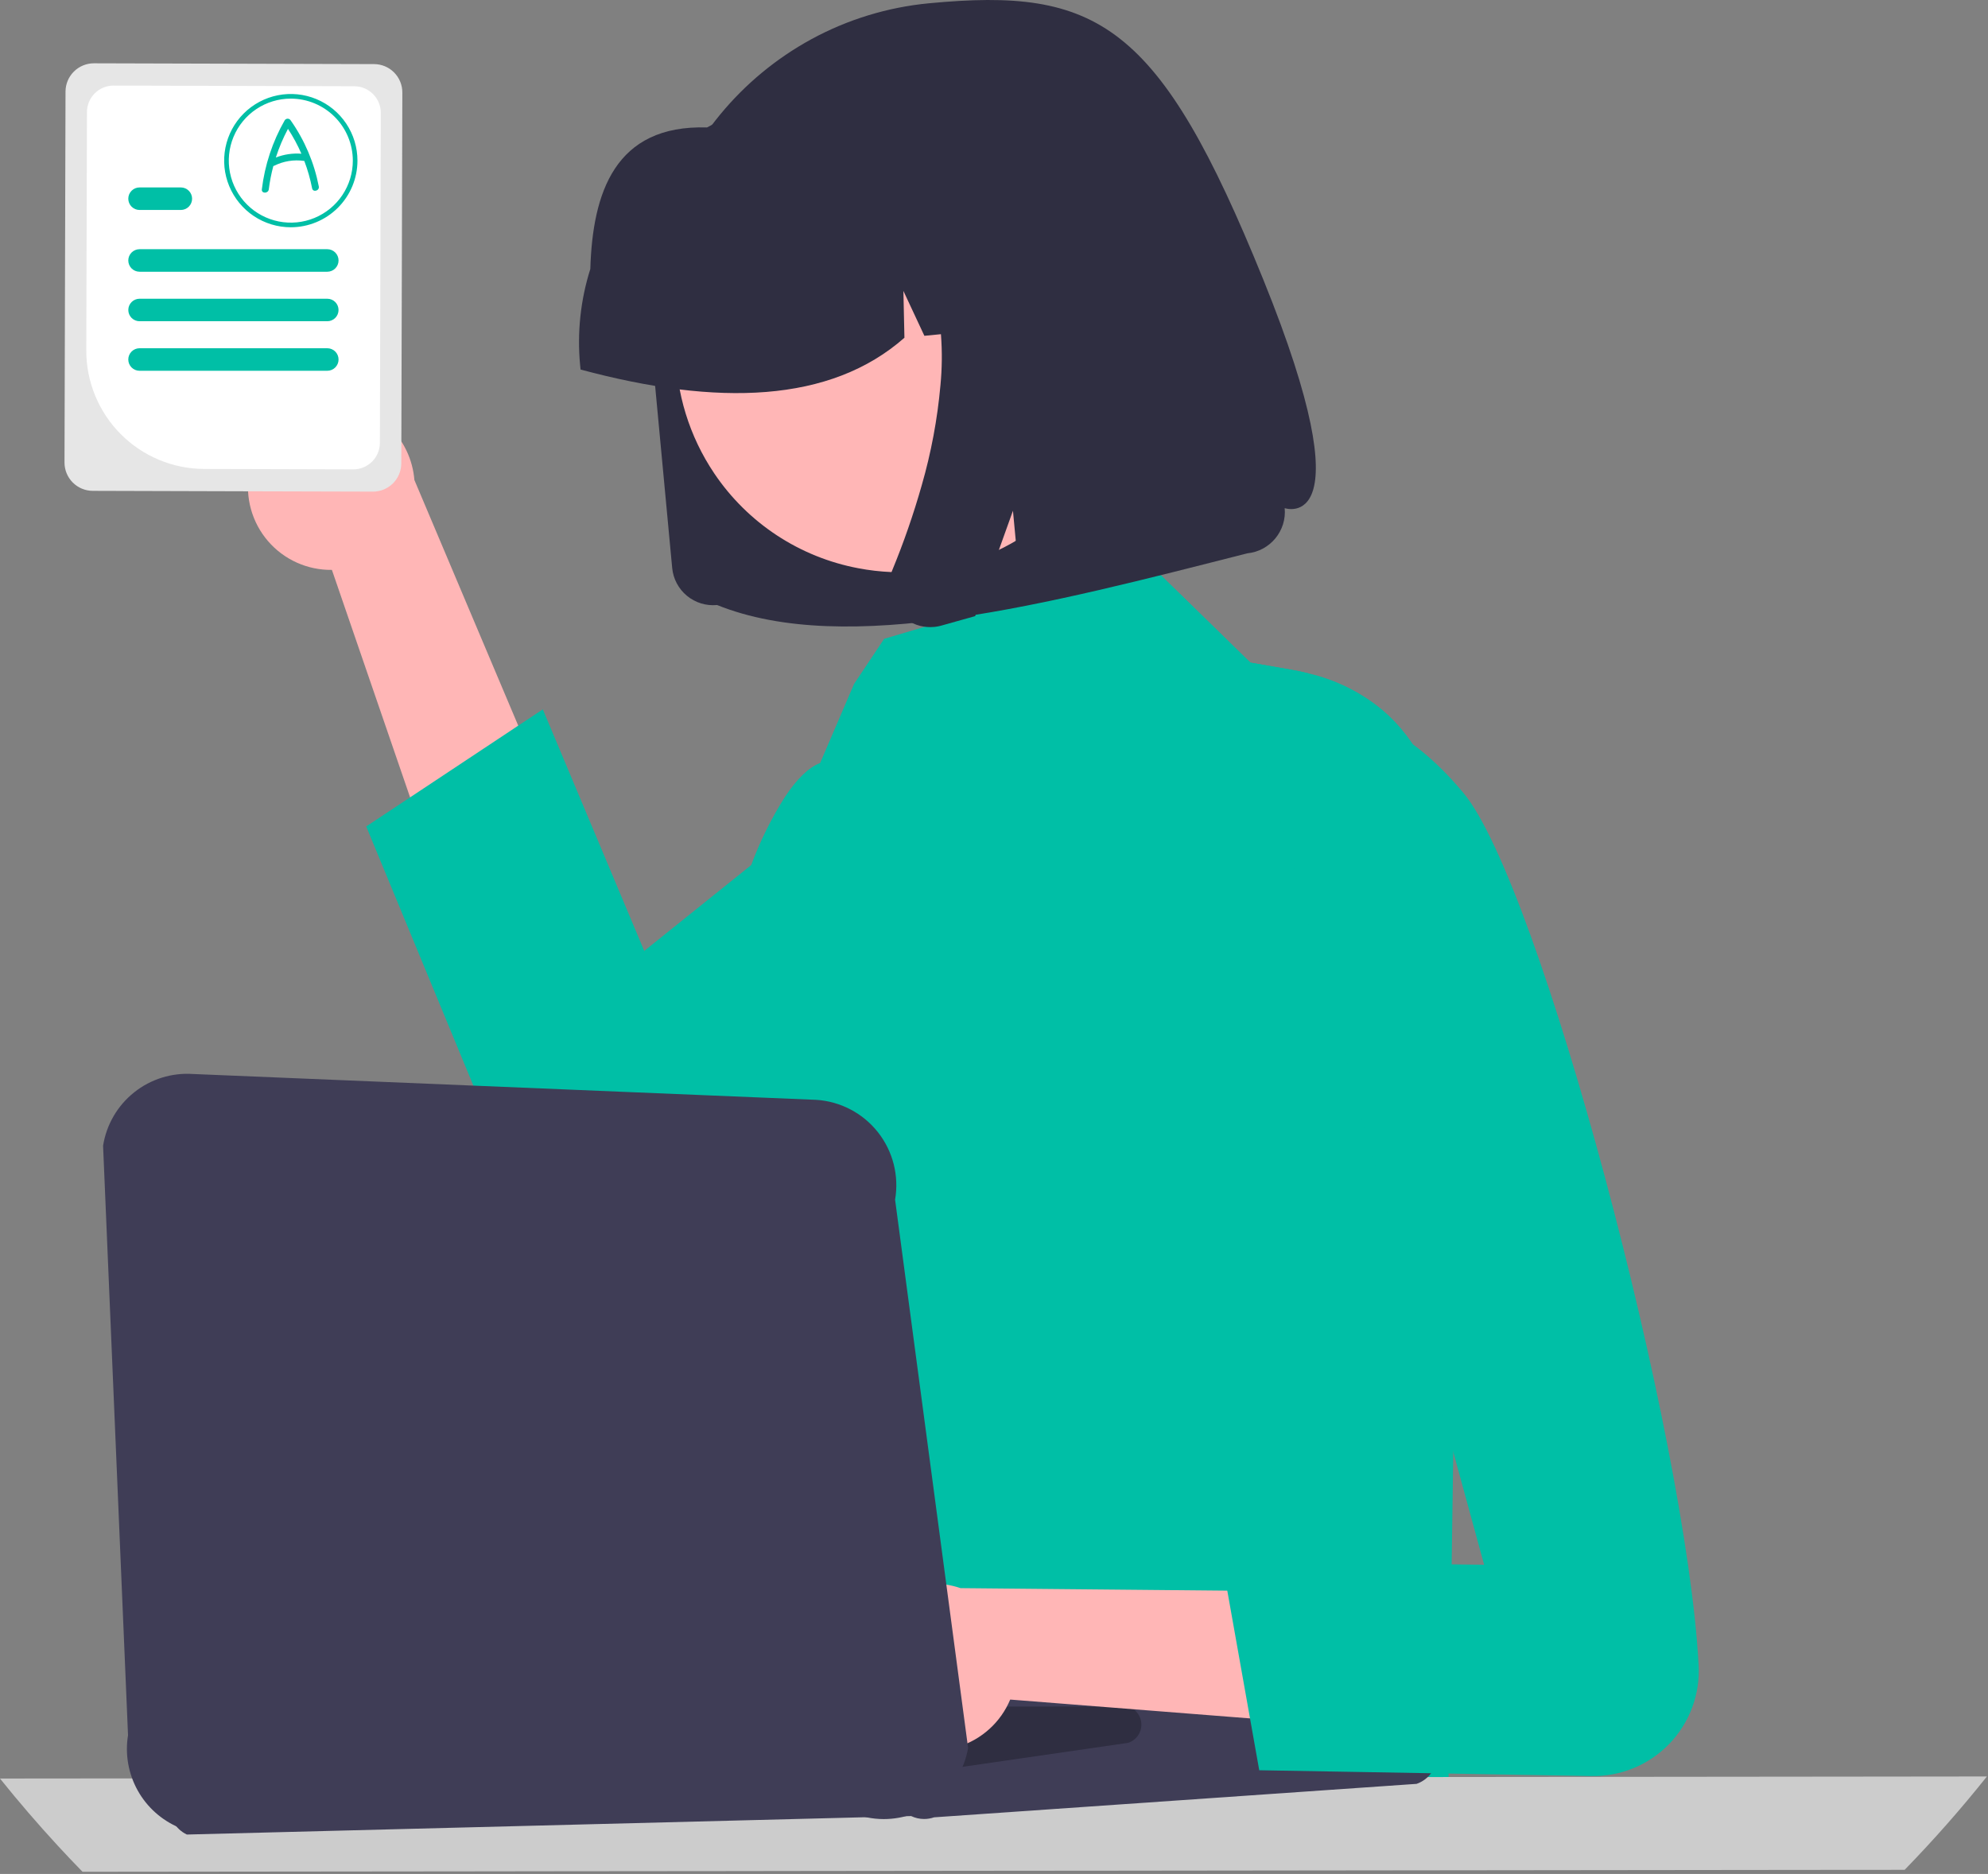 <svg width="629" height="593" viewBox="0 0 629 593" fill="none" xmlns="http://www.w3.org/2000/svg">
<rect x="0" y="0" width="629" height="593" fill="#808080" stroke="none"/>
<path d="M78.797 149.864C78.174 153.646 78.388 157.518 79.424 161.209C80.459 164.899 82.291 168.317 84.791 171.223C87.291 174.128 90.397 176.451 93.891 178.026C97.385 179.601 101.183 180.391 105.015 180.34L169.238 367.212L210.217 339.049L131.11 151.886C130.598 145.453 127.743 139.432 123.088 134.963C118.433 130.494 112.3 127.888 105.852 127.639C99.403 127.39 93.088 129.515 88.101 133.611C83.115 137.707 79.805 143.49 78.797 149.864Z" fill="#FFB6B6"/>
<path d="M414.001 213.092C385.481 245.54 315.157 302.723 257.224 342.099C244.701 350.61 232.751 358.276 221.931 364.692C214.622 369.024 207.825 372.774 201.707 375.833C197.601 377.879 193.116 379.054 188.534 379.286C183.952 379.518 179.372 378.802 175.08 377.182C170.788 375.561 166.877 373.072 163.591 369.87C160.306 366.668 157.717 362.822 155.987 358.573L115.873 261.526L129.752 252.325L163.974 229.625L171.746 224.483L203.838 300.914L237.679 273.751L258.688 256.884L354.461 180.024L362.722 177.572L381.994 196.379L395.623 209.687L408.443 211.913C410.359 212.247 412.216 212.639 414.001 213.092Z" fill="#00BFA6"/>
<path d="M461.888 317.126L458.294 564.011L167.902 555.679L214.277 453.311C213.944 450.026 234.631 426.969 234.512 423.553C234.155 413.542 241.631 404.27 242.845 393.795C245.321 372.191 231.144 290.606 237.679 273.751C240.463 266.224 244.029 259.011 248.32 252.23C252.034 246.611 255.843 242.826 259.486 241.457L270.222 216.437L279.745 202.153L354.462 180.024L362.722 177.572L381.994 196.38L395.623 209.687L408.443 211.913C410.359 212.247 412.216 212.639 414.002 213.092C422.601 215.075 430.616 219.045 437.403 224.685C459.782 243.695 462.388 279.452 461.888 317.126Z" fill="#00BFA6"/>
<path d="M628.659 562.157C620.469 572.43 611.792 582.278 602.626 591.701L571.225 591.725L402.354 591.916L371.953 591.951L351.741 591.975L321.674 591.999L298.546 592.023L255.825 592.07L230.626 592.106L177.561 592.154L152.231 592.189L82.037 592.261L37.948 592.308L26.116 592.32C23.485 589.63 20.894 586.9 18.343 584.131C11.987 577.239 5.872 570.133 0 562.812L24.497 562.788L41.185 562.776L79.823 562.729L154.385 562.657L179.584 562.634L189.774 562.622H189.809L197.808 562.61L201.391 562.598L210.569 562.586H214.449L241.66 562.562L300.355 562.491L326.185 562.467L350.92 562.443L374.107 562.419L407.377 562.384L585.069 562.205L628.659 562.157Z" fill="#CCCCCC"/>
<path d="M226.895 191.454L226.83 191.46C223.396 191.78 219.976 190.722 217.322 188.52C214.668 186.318 212.997 183.151 212.678 179.717L205.908 107.465C204.683 94.522 206.073 81.464 209.995 69.068C217.683 44.876 234.411 24.583 256.691 12.419C268.196 6.155 280.85 2.285 293.89 1.042C347.24 -4.04 366.737 7.071 399.692 88.438C432.647 169.805 406.472 160.8 406.472 160.8C406.637 162.541 406.449 164.298 405.921 165.965C404.884 169.218 402.629 171.945 399.629 173.575C398.09 174.41 396.399 174.927 394.655 175.095C331.584 191.127 267.943 208.002 226.884 191.455L226.895 191.454Z" fill="#2F2E41"/>
<path d="M344.287 69.504C352.204 81.218 356.472 95.016 356.553 109.154C356.633 123.293 352.521 137.138 344.738 148.941C336.954 160.744 325.847 169.976 312.819 175.47C299.792 180.965 285.428 182.476 271.543 179.812C262.351 178.078 253.595 174.538 245.781 169.396C237.968 164.254 231.252 157.613 226.023 149.857C218.123 138.147 213.866 124.359 213.79 110.233C213.715 96.108 217.823 82.275 225.597 70.481C233.372 58.687 244.464 49.458 257.476 43.959C270.488 38.46 284.837 36.937 298.713 39.581C307.912 41.304 316.678 44.837 324.501 49.974C332.324 55.111 339.05 61.75 344.287 69.507L344.287 69.504Z" fill="#FFB6B6"/>
<path d="M183.543 115.492C182.575 105.255 183.674 94.928 186.776 85.125C187.495 61.143 194.453 39.421 223.703 40.333C232.745 35.414 242.683 32.365 252.928 31.365L267.382 29.938C267.544 29.922 267.707 29.906 267.869 29.891C277.883 28.959 287.983 30.009 297.592 32.98C307.2 35.951 316.13 40.786 323.87 47.208C331.61 53.63 338.009 61.514 342.703 70.409C347.396 79.304 350.291 89.037 351.223 99.051L351.359 100.498L320.778 103.488L307.617 75.323L308.266 104.717L292.472 106.267L285.834 92.057L286.159 106.878C262.707 127.532 227.147 128.614 183.693 116.941L183.543 115.492Z" fill="#2F2E41"/>
<path d="M281.363 184.054C281.103 186.435 281.516 188.841 282.555 190.998C283.079 192.103 283.755 193.129 284.564 194.047C285.255 194.828 286.037 195.525 286.893 196.123C289.426 197.886 292.505 198.69 295.577 198.389C295.769 198.369 295.959 198.345 296.15 198.319C296.341 198.292 296.531 198.26 296.721 198.225C296.913 198.19 297.103 198.151 297.292 198.106C297.481 198.061 297.671 198.013 297.861 197.961L308.534 194.97L320.496 161.618L323.238 190.884L371.771 177.372L360.135 53.179L277.414 61.33L279.683 63.514C287.221 70.851 292.588 80.126 295.195 90.317C297.782 100.643 298.58 111.337 297.555 121.934C296.598 132.649 294.614 143.247 291.631 153.583C289.034 162.735 285.913 171.73 282.281 180.523C281.811 181.651 281.503 182.84 281.363 184.054Z" fill="#2F2E41"/>
<path d="M292.394 575.616C290.971 575.615 289.567 575.298 288.283 574.687L59.121 580.533C57.363 579.7 55.898 578.354 54.922 576.671C53.944 574.988 53.501 573.049 53.649 571.109C53.797 569.169 54.531 567.319 55.752 565.804C56.974 564.29 58.626 563.181 60.49 562.625L210.414 517.922C211.967 517.46 213.611 517.397 215.194 517.74L447.101 546.005C449.153 546.449 451.004 547.552 452.37 549.146C453.737 550.74 454.544 552.737 454.669 554.833C454.794 556.929 454.23 559.008 453.062 560.753C451.895 562.498 450.188 563.813 448.203 564.497L295.534 575.087C294.524 575.437 293.462 575.615 292.394 575.616Z" fill="#3F3D56"/>
<path d="M300.822 559.664C299.787 559.664 298.769 559.399 297.866 558.894L111.754 567.589C110.697 566.997 109.843 566.099 109.303 565.014C108.764 563.929 108.563 562.707 108.728 561.507C108.893 560.306 109.415 559.183 110.227 558.284C111.04 557.385 112.104 556.751 113.281 556.465L180.658 540.112C181.71 539.857 182.81 539.89 183.845 540.205L356.863 539.997C358.095 540.374 359.173 541.136 359.941 542.17C360.709 543.204 361.126 544.457 361.13 545.745C361.135 547.033 360.727 548.289 359.966 549.329C359.206 550.368 358.132 551.137 356.903 551.523L302.622 559.389C302.039 559.571 301.432 559.664 300.822 559.664Z" fill="#2F2E41"/>
<path d="M281.232 549.744C284.453 551.821 288.091 553.166 291.889 553.685C295.686 554.204 299.551 553.884 303.212 552.748C306.872 551.611 310.239 549.686 313.075 547.108C315.911 544.529 318.147 541.361 319.626 537.824L516.62 553.299L507.097 504.495L303.911 502.559C297.806 500.469 291.146 500.69 285.194 503.182C279.241 505.674 274.409 510.262 271.614 516.078C268.818 521.894 268.253 528.534 270.026 534.739C271.799 540.944 275.786 546.282 281.232 549.744Z" fill="#FFB6B6"/>
<path d="M397.587 231.911C397.587 231.911 427.345 208.104 463.055 250.956C487.137 279.855 533.593 454.555 537.444 526.948C537.688 531.529 536.983 536.11 535.373 540.406C533.763 544.701 531.283 548.618 528.088 551.91C524.894 555.203 521.054 557.8 516.809 559.538C512.564 561.277 508.006 562.121 503.42 562.016L398.42 560.188L386.679 494.185L469.577 495.166L397.587 231.911Z" fill="#00BFA6"/>
<path d="M279.648 575.643C276.046 575.64 272.481 574.918 269.161 573.52L56.757 578.366C51.151 576.028 46.498 571.868 43.549 566.558C40.601 561.248 39.529 555.099 40.508 549.105L32.615 362.567C33.662 355.904 37.169 349.876 42.444 345.673C47.718 341.469 54.377 339.397 61.106 339.864L258.299 348.042C262.084 348.29 265.775 349.332 269.132 351.098C272.489 352.864 275.437 355.316 277.785 358.296C280.133 361.275 281.829 364.714 282.763 368.391C283.696 372.068 283.846 375.899 283.203 379.638L306.307 553.15C305.22 559.437 301.951 565.139 297.075 569.253C292.199 573.367 286.028 575.63 279.648 575.643Z" fill="#3F3D56"/>
<path d="M118.361 20.283L29.717 20.033C27.341 20.03 25.061 20.969 23.376 22.645C21.691 24.321 20.74 26.596 20.73 28.972L20.409 146.35C20.404 148.724 21.341 151.002 23.015 152.685C24.689 154.368 26.962 155.318 29.336 155.325L78.508 155.468L117.992 155.575C120.367 155.58 122.647 154.64 124.33 152.964C126.013 151.287 126.962 149.011 126.967 146.636L126.99 139.696L127.3 29.27C127.305 26.893 126.366 24.612 124.69 22.927C123.014 21.241 120.737 20.291 118.361 20.283Z" fill="#E6E6E6"/>
<path d="M112.111 27.294L35.93 27.08C33.706 27.077 31.571 27.956 29.994 29.524C28.416 31.093 27.525 33.223 27.515 35.448L27.301 110.914C27.286 120.825 31.202 130.337 38.191 137.364C45.18 144.391 54.671 148.359 64.582 148.398L79.056 148.433L111.778 148.529C114.003 148.533 116.139 147.655 117.717 146.086C119.295 144.517 120.186 142.386 120.194 140.161L120.217 132.566L120.479 35.709C120.484 33.484 119.606 31.348 118.037 29.77C116.468 28.192 114.336 27.302 112.111 27.294Z" fill="white"/>
<path d="M103.553 78.859H44.155C43.687 78.859 43.224 78.951 42.791 79.13C42.358 79.309 41.965 79.572 41.635 79.903C41.303 80.234 41.041 80.627 40.862 81.059C40.682 81.492 40.59 81.956 40.59 82.424C40.59 82.892 40.682 83.356 40.862 83.788C41.041 84.221 41.303 84.614 41.635 84.945C41.965 85.276 42.358 85.538 42.791 85.717C43.224 85.897 43.687 85.989 44.155 85.989H103.553C104.498 85.989 105.405 85.613 106.073 84.945C106.742 84.276 107.118 83.369 107.118 82.424C107.118 81.478 106.742 80.571 106.073 79.903C105.405 79.234 104.498 78.859 103.553 78.859Z" fill="#00BFA6"/>
<path d="M57.213 59.314H44.155C43.21 59.314 42.303 59.689 41.635 60.358C40.966 61.026 40.59 61.933 40.59 62.879C40.59 63.824 40.966 64.731 41.635 65.4C42.303 66.068 43.21 66.444 44.155 66.444H57.213C58.159 66.444 59.066 66.068 59.734 65.4C60.403 64.731 60.778 63.824 60.778 62.879C60.778 61.933 60.403 61.026 59.734 60.358C59.066 59.689 58.159 59.314 57.213 59.314Z" fill="#00BFA6"/>
<path d="M103.553 110.2H44.155C43.21 110.2 42.303 110.576 41.635 111.244C40.966 111.913 40.59 112.819 40.59 113.765C40.59 114.71 40.966 115.617 41.635 116.286C42.303 116.954 43.21 117.33 44.155 117.33H103.553C104.498 117.33 105.405 116.954 106.073 116.286C106.742 115.617 107.118 114.71 107.118 113.765C107.118 112.819 106.742 111.913 106.073 111.244C105.405 110.576 104.498 110.2 103.553 110.2Z" fill="#00BFA6"/>
<path d="M103.553 94.535H44.156C43.212 94.535 42.306 94.91 41.639 95.578C40.971 96.245 40.596 97.15 40.596 98.094C40.596 99.038 40.971 99.944 41.639 100.611C42.306 101.278 43.212 101.653 44.156 101.653H103.553C104.497 101.653 105.402 101.278 106.069 100.611C106.737 99.944 107.112 99.038 107.112 98.094C107.112 97.15 106.737 96.245 106.069 95.578C105.402 94.91 104.497 94.535 103.553 94.535Z" fill="#00BFA6"/>
<path d="M92.011 71.92C87.84 71.92 83.763 70.683 80.295 68.366C76.827 66.048 74.124 62.755 72.528 58.901C70.932 55.048 70.514 50.808 71.328 46.717C72.142 42.627 74.15 38.869 77.1 35.92C80.049 32.97 83.806 30.962 87.897 30.148C91.988 29.335 96.228 29.752 100.081 31.348C103.935 32.944 107.228 35.647 109.545 39.115C111.863 42.583 113.099 46.66 113.099 50.831C113.093 56.422 110.869 61.782 106.916 65.736C102.962 69.689 97.602 71.913 92.011 71.92ZM92.011 31.209C88.13 31.209 84.336 32.359 81.109 34.516C77.882 36.672 75.367 39.736 73.882 43.322C72.397 46.908 72.008 50.853 72.765 54.66C73.522 58.466 75.391 61.962 78.136 64.707C80.88 67.451 84.376 69.32 88.183 70.077C91.989 70.834 95.935 70.446 99.52 68.96C103.106 67.475 106.171 64.96 108.327 61.733C110.483 58.506 111.634 54.712 111.634 50.831C111.628 45.629 109.559 40.641 105.88 36.962C102.201 33.284 97.214 31.215 92.011 31.209Z" fill="#00BFA6"/>
<path d="M100.868 59C99.411 51.479 96.377 44.353 91.966 38.09C91.867 37.928 91.727 37.794 91.561 37.701C91.395 37.608 91.207 37.559 91.017 37.559C90.827 37.559 90.639 37.608 90.473 37.701C90.307 37.794 90.168 37.928 90.068 38.09C86.226 44.81 83.771 52.231 82.846 59.916C82.675 61.317 84.875 61.304 85.045 59.916C85.353 57.425 85.835 54.959 86.486 52.536C86.57 52.519 86.652 52.494 86.731 52.461C89.654 50.993 92.956 50.455 96.194 50.919C96.222 50.924 96.249 50.918 96.278 50.92C97.347 53.732 98.173 56.631 98.748 59.584C99.016 60.971 101.135 60.384 100.868 59ZM87.277 49.84C88.286 46.71 89.57 43.675 91.115 40.772C92.751 43.27 94.171 45.903 95.36 48.642C92.61 48.435 89.849 48.844 87.277 49.84Z" fill="#00BFA6"/>
</svg>
